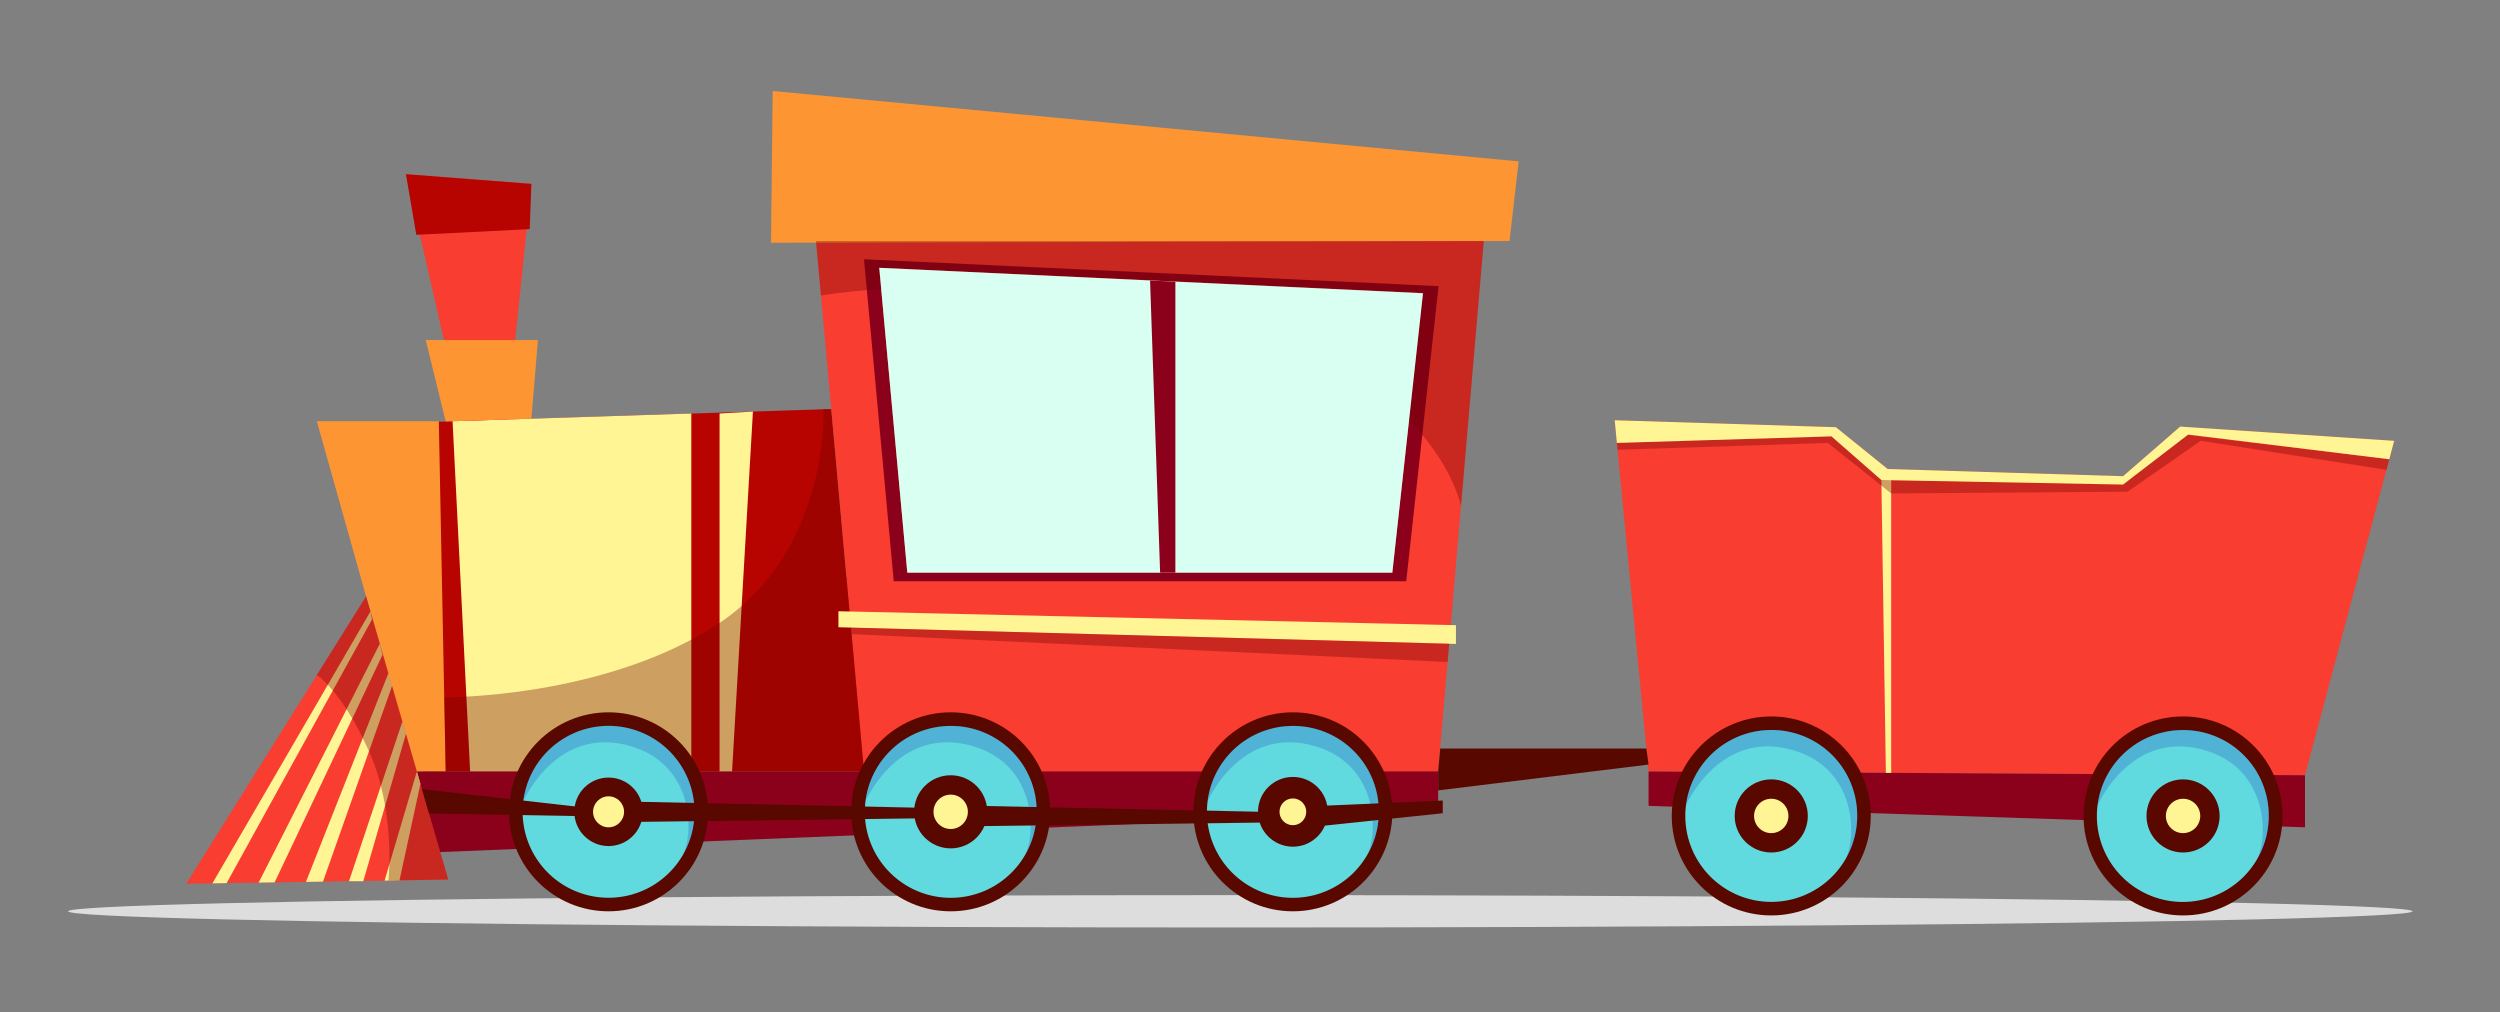<svg id="amusement_park" data-name="amusement park" xmlns="http://www.w3.org/2000/svg" viewBox="0 0 400 162"><rect x="0" y="0" width="400" height="162" fill="#808080" stroke="none"/><defs><style>.cls-1{fill:#ddd;}.cls-2{fill:#b70400;}.cls-3{fill:#fff594;}.cls-4{fill:#f93d31;}.cls-5{fill:#8b011b;}.cls-6{fill:#fd9533;}.cls-7{fill:#6f0000;opacity:0.35;}.cls-8{fill:#590800;}.cls-9{fill:#60dade;}.cls-10{fill:#0800b2;opacity:0.18;}.cls-11{fill:#d8fff2;}</style></defs><title>Монтажная область 2</title><ellipse class="cls-1" cx="198.45" cy="145.81" rx="187.55" ry="2.59"/><polygon class="cls-2" points="230.11 92.3 230.11 123.44 67.69 123.44 62.14 67.73 132.99 65.44 135.42 92.3 230.11 92.3"/><polygon class="cls-3" points="75.22 123.44 72.41 67.39 110.61 66.16 110.61 123.44 75.22 123.44"/><polygon class="cls-3" points="115.13 66.16 115.13 123.44 117.13 123.44 120.47 65.85 115.13 66.16"/><path class="cls-4" d="M130.56,38.57l3.27,36.08,4.41,48.79h91.87l7.29-84.87Zm57.5,53.06V45.07l39.62,1.85-4.91,44.71ZM184,44.88l1.62,46.75H145.17l-4.5-48.78Z"/><path class="cls-5" d="M138.24,41.48,143,93h82l5.17-47.22Zm84.53,50.14h-77.6l-4.5-48.78,43.33,2,4.05.19,39.62,1.85Z"/><polygon class="cls-6" points="66.45 123.44 50.69 67.39 70.21 67.39 71.31 123.44 66.45 123.44"/><path class="cls-7" d="M71.08,111.57s25.29.22,43.54-11.57,17.14-34.55,17.14-34.55H133l5.25,58H71.31Z"/><polygon class="cls-5" points="66.45 123.44 69.87 136.35 230.11 129.89 230.11 123.44 66.45 123.44"/><polygon class="cls-4" points="58.57 95.42 29.8 141.4 71.71 140.74 58.57 95.42"/><polygon class="cls-3" points="33.98 141.34 59.27 97.84 59.52 99.11 36.26 141.3 33.98 141.34"/><polygon class="cls-3" points="41.38 141.22 60.77 103 61.2 104.77 43.94 141.18 41.38 141.22"/><polygon class="cls-3" points="48.95 141.1 62.14 107.72 62.73 109.74 51.68 141.06 48.95 141.1"/><polygon class="cls-3" points="55.84 140.99 64.38 115.46 64.95 117.42 58.13 140.99 55.84 140.99"/><polygon class="cls-3" points="61.53 140.9 66.7 123.44 67.27 125.42 63.92 140.85 61.53 140.9"/><path class="cls-7" d="M50.69,108s4,2.49,8.34,12.18,3.12,20.69,3.12,20.69l9.57-.15L58.57,95.42Z"/><polygon class="cls-6" points="123.63 14.56 242.98 25.82 241.53 38.56 123.36 38.84 123.63 14.56"/><circle class="cls-8" cx="97.37" cy="129.89" r="15.92"/><path class="cls-9" d="M111.12,129.89a13.75,13.75,0,0,1-27.5,0,13.75,13.75,0,0,1,27.5,0Z"/><circle class="cls-8" cx="97.37" cy="129.89" r="5.48"/><circle class="cls-3" cx="97.37" cy="129.89" r="2.48"/><path class="cls-10" d="M111.12,129.89a13.69,13.69,0,0,1-1.84,6.88c1.84-3.94,1.48-14.09-7.74-17.18-12.3-4.13-17.82,8.63-17.82,8.63a13.75,13.75,0,0,1,27.4,1.67Z"/><circle class="cls-8" cx="206.86" cy="129.89" r="15.92"/><path class="cls-9" d="M220.61,129.89a13.75,13.75,0,1,1-13.76-13.74A13.69,13.69,0,0,1,220.61,129.89Z"/><circle class="cls-8" cx="206.86" cy="129.89" r="5.58"/><circle class="cls-8" cx="152.11" cy="129.89" r="5.58"/><circle class="cls-3" cx="206.86" cy="129.89" r="2.14"/><path class="cls-10" d="M220.61,129.89a13.69,13.69,0,0,1-1.84,6.88c1.84-3.94,1.48-14.09-7.74-17.18-12.3-4.13-17.82,8.63-17.82,8.63a13.75,13.75,0,0,1,27.4,1.67Z"/><circle class="cls-8" cx="152.11" cy="129.89" r="15.92"/><path class="cls-9" d="M165.87,129.89a13.75,13.75,0,1,1-13.76-13.74A13.69,13.69,0,0,1,165.87,129.89Z"/><circle class="cls-8" cx="152.11" cy="129.89" r="5.85"/><circle class="cls-3" cx="152.11" cy="129.89" r="2.75"/><path class="cls-10" d="M165.87,129.89a13.69,13.69,0,0,1-1.84,6.88c1.84-3.94,1.48-14.09-7.74-17.18-12.3-4.13-17.82,8.63-17.82,8.63a13.75,13.75,0,0,1,27.4,1.67Z"/><path class="cls-7" d="M130.56,38.57l.79,8.72s31.28-5.52,67.17,5C230.11,61.48,233.76,81,233.76,81l3.65-42.44Z"/><polygon class="cls-11" points="222.77 91.63 227.68 46.92 140.68 42.85 145.17 91.63 222.77 91.63"/><polygon class="cls-5" points="188.06 45.07 188.06 91.63 185.62 91.63 184.01 44.88 188.06 45.07"/><polygon class="cls-3" points="134.15 97.8 232.95 100.03 232.95 103.03 134.15 100.36 134.15 97.8"/><polygon class="cls-7" points="136.16 100.42 136.29 101.46 231.62 105.92 231.87 103 136.16 100.42"/><polygon class="cls-4" points="73.99 67.33 64.95 27.87 85.02 29.42 81.12 67.11 73.99 67.33"/><polygon class="cls-2" points="64.95 27.87 66.61 37.57 84.75 36.66 85.02 29.42 64.95 27.87"/><polygon class="cls-8" points="156.7 128.94 202 129.89 202 131.61 157.37 132.17 156.7 128.94"/><polygon class="cls-8" points="101.52 128.27 146.82 129.23 146.82 130.94 102.19 131.5 101.52 128.27"/><polygon class="cls-8" points="67.52 126.26 93.14 129.16 93.36 130.59 68.65 130.16 67.52 126.26"/><polygon class="cls-8" points="211.24 128.94 230.84 128.08 230.84 130.12 211.24 132.17 211.24 128.94"/><polygon class="cls-6" points="71.31 67.43 68.12 54.41 86.07 54.41 85.02 66.99 71.31 67.43"/><polygon class="cls-4" points="263.77 123.44 258.35 67.24 293.74 68.35 302.03 75.04 339.69 76.19 348.83 68.25 383.07 70.53 368.8 124.04 263.77 123.44"/><polygon class="cls-5" points="263.77 123.44 263.77 128.94 368.8 132.37 368.8 124.04 263.77 123.44"/><circle class="cls-8" cx="283.4" cy="130.55" r="15.92"/><path class="cls-9" d="M297.15,130.55A13.75,13.75,0,1,1,283.4,116.8,13.69,13.69,0,0,1,297.15,130.55Z"/><circle class="cls-8" cx="283.4" cy="130.55" r="5.85"/><circle class="cls-3" cx="283.4" cy="130.55" r="2.75"/><path class="cls-10" d="M297.15,130.55a13.69,13.69,0,0,1-1.84,6.88c1.84-3.94,1.48-14.09-7.74-17.18-12.3-4.13-17.82,8.63-17.82,8.63a13.75,13.75,0,0,1,27.4,1.67Z"/><circle class="cls-8" cx="349.29" cy="130.55" r="15.92"/><path class="cls-9" d="M363,130.55a13.75,13.75,0,1,1-13.76-13.74A13.69,13.69,0,0,1,363,130.55Z"/><circle class="cls-8" cx="349.29" cy="130.55" r="5.85"/><circle class="cls-3" cx="349.29" cy="130.55" r="2.75"/><path class="cls-10" d="M363,130.55a13.69,13.69,0,0,1-1.84,6.88c1.84-3.94,1.48-14.09-7.74-17.18-12.3-4.13-17.82,8.63-17.82,8.63a13.75,13.75,0,0,1,27.4,1.67Z"/><polygon class="cls-8" points="230.43 119.77 263.42 119.77 263.77 122.33 230.11 126.46 230.11 123.44 230.43 119.77"/><polygon class="cls-3" points="301.74 123.66 301.02 76.81 302.59 76.81 302.59 123.66 301.74 123.66"/><polygon class="cls-7" points="258.7 70.87 258.81 71.96 292.46 70.87 302.59 78.95 340.41 78.67 352.11 70.53 381.84 75.18 382.29 73.48 348.4 69.39 338.19 77.45 301.31 76.1 293.31 69.03 258.7 70.87"/><polygon class="cls-3" points="258.35 67.24 258.7 70.87 293.03 69.82 301.02 76.81 339.69 77.53 350.11 69.53 382.29 73.48 383.07 70.53 348.83 68.25 339.69 76.19 302.03 75.04 293.74 68.35 258.35 67.24"/></svg>